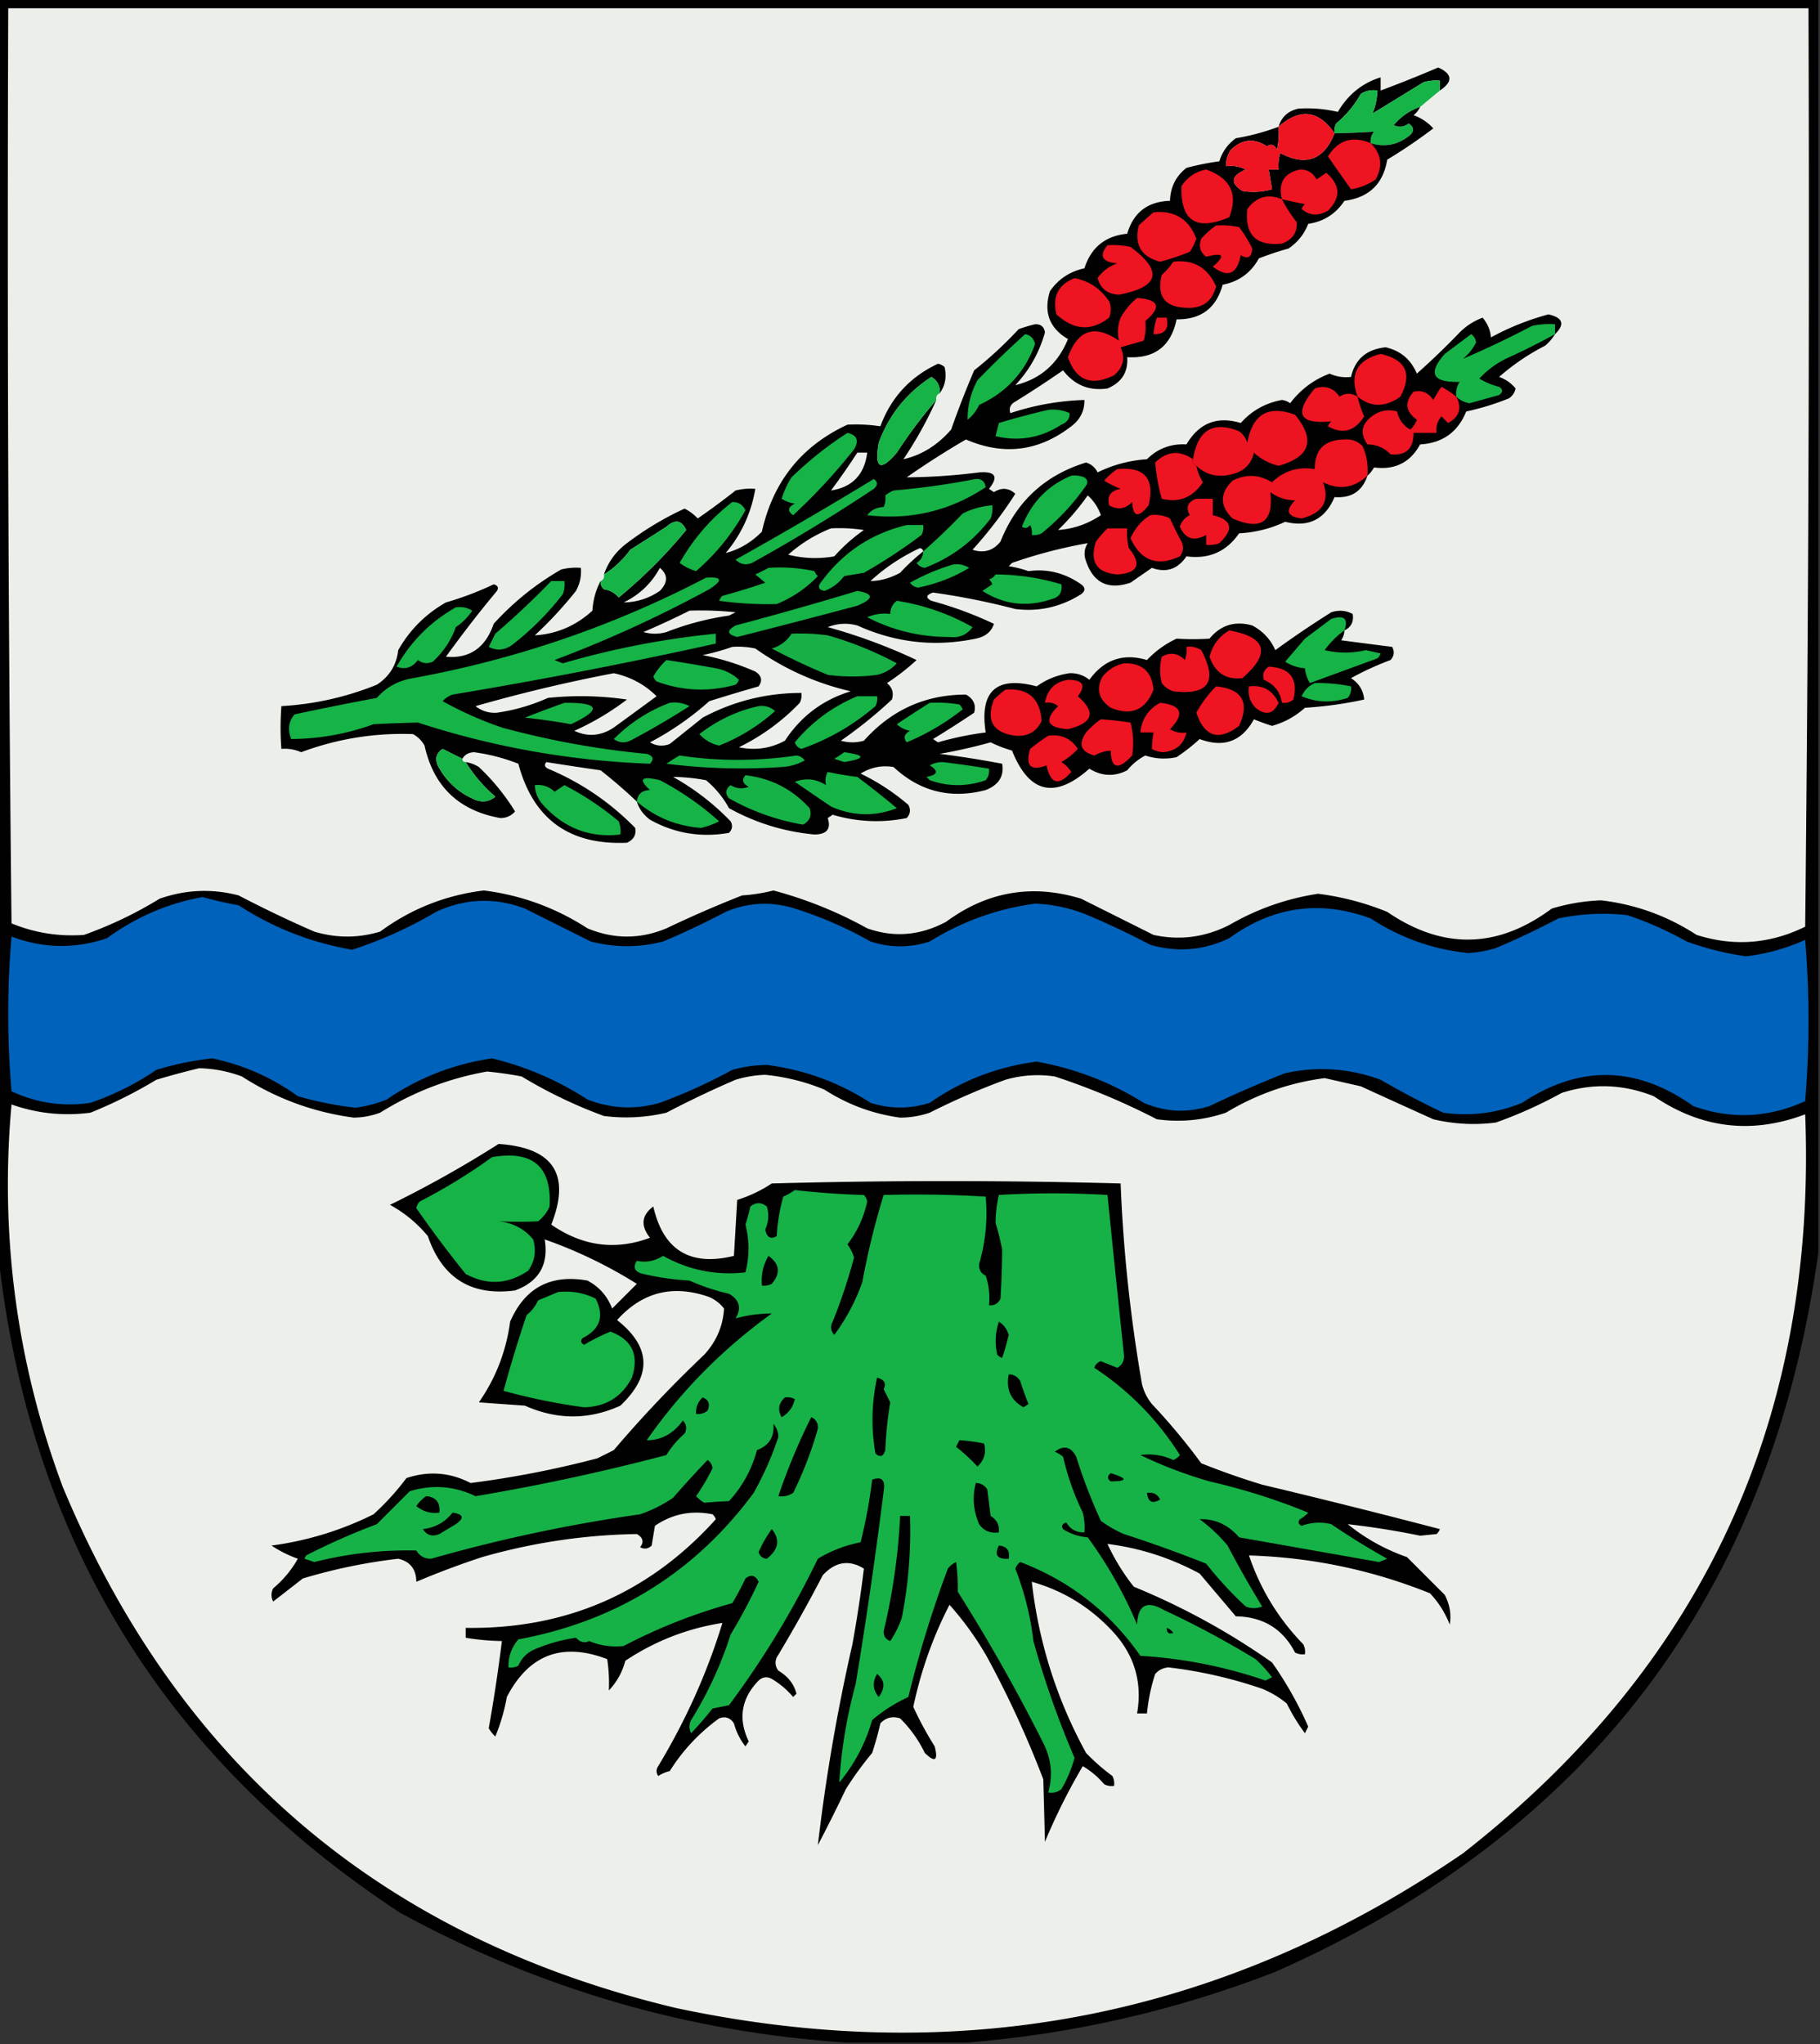 <svg xmlns="http://www.w3.org/2000/svg" width="553" height="621" style="shape-rendering:geometricPrecision;text-rendering:geometricPrecision;image-rendering:optimizeQuality;fill-rule:evenodd;clip-rule:evenodd"><rect width="100%" height="100%" fill="#333333" stroke="none"/><path style="opacity:1" fill="#000100" d="M-.5-.5h553v381c-14.442 103.355-69.442 176.188-165 218.5-30.41 11.783-61.743 18.95-94 21.5h-36c-48.174-3.11-93.507-16.277-136-39.5C49.637 533.809 8.97 467.309-.5 381.5V-.5z"/><path style="opacity:1" fill="#eceeea" d="M2.5 2.5h547c.333 93.002 0 186.002-1 279-10.682 5.256-21.682 6.09-33 2.5-8.86-5.765-18.527-9.265-29-10.5a58.871 58.871 0 0 0-15 2.5c-16.437 12.222-33.104 12.555-50 1a82.908 82.908 0 0 0-21-5.5c-9.582 1.455-18.582 4.622-27 9.5-7.404 3.737-15.07 4.737-23 3l-22-11c-14.852-4.536-28.518-2.203-41 7-7.884 4.217-15.884 4.883-24 2a125.325 125.325 0 0 0-28.5-11.5 51.727 51.727 0 0 1-9.5 1.5 351.14 351.14 0 0 0-23 10c-8.008 3.331-16.008 3.331-24 0-9.656-6.249-20.156-10.083-31.5-11.5-11.626 1.429-22.126 5.595-31.5 12.5-6.667 2-13.333 2-20 0a363.311 363.311 0 0 1-23-11c-8.087-2.104-16.087-1.771-24 1a121.632 121.632 0 0 1-23 11c-7.61.556-14.944-.611-22-3.5-1-92.664-1.333-185.33-1-278z"/><path style="opacity:1" fill="#000100" d="M437.5 27.5v-3a12.935 12.935 0 0 0-5 .5 3402.906 3402.906 0 0 1-15.5 9.5c.932-2.082 1.432-4.415 1.5-7-1.788-.285-3.455.048-5 1a32.285 32.285 0 0 1-7.5 9 4.934 4.934 0 0 0-.5 3c-4.867-7.06-10.534-7.727-17-2 .859-2.952 2.859-4.785 6-5.5 4.107-.256 8.107.078 12 1 3.088-5.275 7.421-8.775 13-10.5v4a387.83 387.83 0 0 0 17.5-7c4.352 1.984 4.519 4.317.5 7z"/><path style="opacity:1" fill="#16b347" d="M437.5 27.5a575.787 575.787 0 0 0-6 5c-3.13 1.072-5.796 2.906-8 5.5 1.612.72 3.112.554 4.5-.5 1.617 1.036 1.784 2.203.5 3.5-3.642 3.011-7.642 3.844-12 2.5-.17-1.322.163-2.489 1-3.5-3.941.267-7.941.434-12 .5a4.934 4.934 0 0 1 .5-3 32.285 32.285 0 0 0 7.5-9c1.545-.952 3.212-1.285 5-1-.068 2.585-.568 4.918-1.5 7a3402.906 3402.906 0 0 0 15.5-9.5 12.935 12.935 0 0 1 5-.5v3z"/><path style="opacity:1" fill="#000100" d="M431.5 32.5c-.453.958-1.119 1.792-2 2.5a14.595 14.595 0 0 1 6 4 158.14 158.14 0 0 1-14 9.5c-1.209 7.375-5.542 11.542-13 12.5-2.645 3.986-6.312 6.319-11 7-1.21 3.113-3.21 5.613-6 7.5a92.31 92.31 0 0 0-9 3c-2.392 4.368-6.059 7.034-11 8-1.945 7.11-6.612 10.61-14 10.5-1.663 8.161-6.663 11.994-15 11.5.301 4.548-1.699 7.715-6 9.5-5.529.822-10.029-1.011-13.5-5.5a331.744 331.744 0 0 1-14.5 9.5c-1.507.837-2.007 2.004-1.5 3.5a78.773 78.773 0 0 1 22.5-4c.039 3.31-1.294 5.976-4 8-9.869 7.625-20.536 8.958-32 4a258.748 258.748 0 0 0-18 11.5 182.69 182.69 0 0 0 22-1.5c4.97-.383 5.97 1.283 3 5l1.5 1c2.349-1.476 4.516-1.31 6.5.5a126.618 126.618 0 0 1-13 17c3.456 1.123 6.29.29 8.5-2.5 4.838-12.172 13.505-20.172 26-24 1.584.488 2.751 1.488 3.5 3 4.706-2.309 9.706-3.642 15-4 3.291-3.265 7.291-4.765 12-4.5 3.836-6.505 9.336-8.671 16.5-6.5 3.346-3.758 7.513-6.091 12.5-7a4.933 4.933 0 0 1 2.5 1c3.179-4.19 7.179-7.19 12-9 2.041.923 4.208 1.256 6.5 1 1.245-5.405 4.745-8.405 10.5-9 4.515 1.012 7.682 3.678 9.5 8a229.592 229.592 0 0 0 13-12.5 19.358 19.358 0 0 1 7-4.5c1.543 1.882 2.377 3.882 2.5 6a79.433 79.433 0 0 1 17.5-7c4.395 1.004 5.062 3.004 2 6a14.698 14.698 0 0 1-3 3.5 68.279 68.279 0 0 0-14 9.5c2.017.719 3.683 1.886 5 3.5-.259 1.261-.926 2.261-2 3a78.035 78.035 0 0 1-13 4c-2.531 6.27-7.198 9.603-14 10-2.999 5.5-7.666 7.833-14 7-.566.995-1.233 1.828-2 2.5-1.581 4.732-4.915 6.899-10 6.5-2.895 6.781-7.895 9.281-15 7.5a36.877 36.877 0 0 1-14 3.5c-3.836 5.581-9.169 7.915-16 7-2.651 3.917-6.151 5.083-10.5 3.5l-6.5 4.5c-6.747 2.273-11.247.106-13.5-6.5-.743-1.941-.576-3.774.5-5.5a146.304 146.304 0 0 0-23 6l-1 1c2.056.311 4.056.811 6 1.5 5.703-.79 11.037.544 16 4 1.333 1 1.333 2 0 3-6.162 3.891-12.829 5.391-20 4.5a220.434 220.434 0 0 0-25-5c-2.145.743-2.311 1.576-.5 2.5a114.91 114.91 0 0 1 19 7c-.767 2.408-2.6 3.908-5.5 4.5-12.42 2.584-24.42 1.251-36-4-3.054-.821-6.054-.655-9 .5a168.616 168.616 0 0 1 27 10 68.464 68.464 0 0 1-9 7c1.624 1.369 2.124 3.036 1.5 5a138.677 138.677 0 0 1-15.5 12.5c2.333.667 4.667.667 7 0 8.338-9.34 18.671-14.007 31-14 2.297 1.263 3.13 3.097 2.5 5.5a326.797 326.797 0 0 1-12.5 8l1.5 1a95.563 95.563 0 0 1 14.5-3c-1.917-12.585 3.25-17.251 15.5-14 2.952-2.138 6.285-3.471 10-4 2.261-.061 4.261.606 6 2 4.454-6.148 10.287-8.148 17.5-6 2.557-2.715 5.557-4.882 9-6.5a77.6 77.6 0 0 0 10 0c3.419-4.143 7.752-5.476 13-4 3.25 1.746 5.583 4.246 7 7.5a294.573 294.573 0 0 1 17-11.5c2.269-.758 4.436-.591 6.5.5.396 2.329-.438 3.995-2.5 5a5.576 5.576 0 0 1-1 3c5.218.689 10.384 1.356 15.5 2 .781 1.444.614 2.777-.5 4a89.66 89.66 0 0 0-12 5.5c2.423 1.571 3.756 3.737 4 6.5a118.29 118.29 0 0 1-18 2.5c-2.883 2.609-6.217 4.442-10 5.5a66.678 66.678 0 0 1-5.5-2c-3.709 6.738-9.209 8.738-16.5 6a55.482 55.482 0 0 1-7 5.5 17.65 17.65 0 0 1-9.5-.5 17.712 17.712 0 0 0-5.5 4.5c-3.898 1.992-7.731 1.826-11.5-.5-10.501 9.312-18.334 7.479-23.5-5.5a38.026 38.026 0 0 1-6.5-2.5 159.819 159.819 0 0 1-15.5 3.5c6.38.804 12.714 1.804 19 3 .652 3.758-1.015 6.425-5 8-10.672 2.781-20.005.448-28-7-3.553-.598-6.886.069-10 2a66.694 66.694 0 0 1 14.5 9.5c.781 1.444.614 2.777-.5 4-7.581 1.525-15.081 1.191-22.5-1l-1.5 1c1.072 3.285-.262 4.951-4 5-9.231-.855-17.898-3.522-26-8a28.827 28.827 0 0 0-7-8.5 58.53 58.53 0 0 0-10-1c6.543 3.676 12.376 8.176 17.5 13.5.684 1.284.517 2.451-.5 3.5-8.558 1.492-16.558.158-24-4-1.964-1.451-3.297-3.284-4-5.5a158.39 158.39 0 0 0-11-9.5 1218.42 1218.42 0 0 1-16.5-2.5c-.688.832-.521 1.498.5 2 10.038 4.201 18.871 10.201 26.5 18 .379 2.07-.455 3.57-2.5 4.5-17.531.784-28.531-7.216-33-24a57.492 57.492 0 0 0-13.5-3.5c-1.681.108-2.848.775-3.5 2l-6-3c-1.884 1.193-2.384 2.859-1.5 5 2.557 4.89 6.391 8.39 11.5 10.5 2.228.82 4.228.487 6-1a45.338 45.338 0 0 1-9-10.5c1.422.209 2.755.709 4 1.5a65.925 65.925 0 0 1 11 13.5c-1.188 1.34-2.688 2.007-4.5 2-12.589-2.257-20.256-9.59-23-22-.833-1.5-2-2.667-3.5-3.5-11.671-.418-23.004 1.415-34 5.5a11.987 11.987 0 0 0-6-1c-.333-4.168-.333-8.501 0-13a90.635 90.635 0 0 0 29-6.5c3.814-2.481 5.981-5.981 6.5-10.5 3.493-6.16 8.326-10.993 14.5-14.5a95.112 95.112 0 0 0 14.5-5.5c1.257.35 1.591 1.017 1 2a354.091 354.091 0 0 0-15.5 20c7.174.627 12.007-2.706 14.5-10a84.476 84.476 0 0 1 20.5-16.5 18.453 18.453 0 0 1 6-.5c.202 2.489-.298 4.823-1.5 7a120.62 120.62 0 0 1-12.5 13.5c6.667-.413 12.5-2.913 17.5-7.5.204-3.297 1.037-6.297 2.5-9-.086.996.248 1.829 1 2.5 1.829.273 3.329 1.107 4.5 2.5a148.97 148.97 0 0 0 20.5-20.5c-1.386-3.005-3.386-3.338-6-1a1870.466 1870.466 0 0 1-11 7c-2.256 3.094-4.922 5.594-8 7.5 1.318-3.832 3.652-6.999 7-9.5a93.233 93.233 0 0 1 17.5-10.5 13.92 13.92 0 0 1 4 3 225.759 225.759 0 0 0 11.5-8.5 18.453 18.453 0 0 1 6-.5c-1.236 7.307-4.236 13.807-9 19.5 4.14-1.081 7.807-3.247 11-6.5 3.372-15.192 12.039-26.026 26-32.5a49.602 49.602 0 0 1 10 .5c3.201-8.703 9.034-15.036 17.5-19a3.943 3.943 0 0 1 2 1c.703 2.982.203 5.649-1.5 8 .216-2.181-.617-3.847-2.5-5-7.56 4.893-12.894 11.559-16 20-1.352 7.857.482 8.857 5.5 3a145.57 145.57 0 0 1 12-16 119.804 119.804 0 0 1-10 18c5.524-1.252 10.357-4.252 14.5-9a294.281 294.281 0 0 1 7-18 119.887 119.887 0 0 0 13.5-12.5 43.067 43.067 0 0 1 5-1.5c1.766-.066 2.766.768 3 2.5-1.713 6.095-4.713 11.429-9 16 7.609-1.841 12.942-6.508 16-14-5.609-3.277-7.442-8.11-5.5-14.5 2.511-3.682 6.011-6.015 10.5-7 2.026-6.348 6.36-9.848 13-10.5 1.888-6.45 6.221-9.784 13-10 .124-4.16 1.791-7.493 5-10a79.084 79.084 0 0 1 10-2c.861-2.868 2.528-5.202 5-7 4.543-.771 8.877-1.938 13-3.5a24.935 24.935 0 0 1-.5 7c-.853-1.625-1.853-1.958-3-1-3.885-2.618-7.551-2.285-11 1-1.009 1.525-1.509 3.192-1.5 5a9.864 9.864 0 0 1 6 1c-4.438 1.936-4.772 4.102-1 6.5 3.031.495 6.031.329 9-.5l-1-6h3c-.16-1.7.006-3.366.5-5 7.779 4.09 13.279 2.09 16.5-6 4.059-.066 8.059-.233 12-.5-.837 1.011-1.17 2.178-1 3.5 4.358 1.344 8.358.511 12-2.5 1.284-1.297 1.117-2.464-.5-3.5-1.388 1.054-2.888 1.22-4.5.5 2.204-2.594 4.87-4.428 8-5.5z"/><path style="opacity:1" fill="#ee1421" d="M405.5 40.5c-3.221 8.09-8.721 10.09-16.5 6a12.93 12.93 0 0 0-.5 5h-3l1 6a20.681 20.681 0 0 1-9 .5c-3.772-2.398-3.438-4.564 1-6.5a9.864 9.864 0 0 0-6-1c-.009-1.808.491-3.475 1.5-5 3.449-3.285 7.115-3.618 11-1 1.147-.958 2.147-.625 3 1 .497-2.31.663-4.643.5-7 6.466-5.727 12.133-5.06 17 2zM416.5 43.5c3.229 3.262 3.729 6.929 1.5 11-2.224 1.554-4.724 2.554-7.5 3a595.803 595.803 0 0 1-7-10c3.121-4.98 7.454-6.313 13-4zM366.5 51.5c7.401 2.63 9.735 7.463 7 14.5-10.039 4.26-14.872 1.093-14.5-9.5 1.913-2.78 4.413-4.447 7.5-5z"/><path style="opacity:1" fill="#ee1421" d="M389.5 60.5c-1.182-4.963.652-7.963 5.5-9 2.305-.016 3.972.984 5 3l3-2c4.288 3.71 4.454 7.543.5 11.5-2.932 1.7-5.599 1.534-8-.5a3.647 3.647 0 0 1 1-1.5 129.7 129.7 0 0 1-7-1.5zM389.5 60.5a43.837 43.837 0 0 0 4.5 7c.203 3.161-1.297 5.328-4.5 6.5-7.833.833-11.333-2.667-10.5-10.5 2.769-3.733 6.269-4.733 10.5-3zM350.5 64.5c6.379-.645 10.712 2.022 13 8a15.685 15.685 0 0 1-2 4 71.248 71.248 0 0 1-9 3c-5.75-1.494-7.916-5.16-6.5-11a85.95 85.95 0 0 1 4.5-4zM369.5 68.5c2.357-.163 4.69.003 7 .5a37.878 37.878 0 0 1 4 6.5c-.208 2.685-1.375 3.352-3.5 2-1.118 5.816-3.951 6.983-8.5 3.5 3.949-3.392 3.283-4.392-2-3-1.863-1.418-2.363-3.251-1.5-5.5 1.397-1.57 2.897-2.904 4.5-4zM336.5 74.5c2.357-.163 4.69.003 7 .5 9.951 7.366 8.784 12.199-3.5 14.5-3.434-.123-5.601-1.79-6.5-5 1.476-2.118 3.476-3.618 6-4.5-4.664-.414-5.664-2.247-3-5.5z"/><path style="opacity:1" fill="#ee1421" d="M356.5 79.5c6.119-.735 10.452 1.765 13 7.5-1.19 4.6-4.19 6.767-9 6.5-6.593-.17-9.093-3.502-7.5-10a19.565 19.565 0 0 0 3.5-4zM326.5 84.5c4.353.819 7.853 3.152 10.5 7 .667 1.667.667 3.333 0 5-5.356 4.184-10.689 3.85-16-1-1.303-5.395.53-9.062 5.5-11z"/><path style="opacity:1" fill="#ee1421" d="M345.5 90.5c6.695.492 7.529 2.826 2.5 7 .227 2.074.061 4.074-.5 6l-7 2c1.469 3.293.802 6.127-2 8.5-6.93 3.413-11.597 1.58-14-5.5 2.982-8.365 8.149-10.031 15.5-5-.557-2.341-.39-4.674.5-7a21.424 21.424 0 0 1 5-6zM351.5 96.5h3c.744 3.45-.59 5.116-4 5a20.691 20.691 0 0 1 1-5z"/><path style="opacity:1" fill="#16b247" d="M472.5 101.5a213.12 213.12 0 0 1-15 7.5 27.816 27.816 0 0 0-8 6 20.992 20.992 0 0 0 6 2.5c1.211.774 1.211 1.607 0 2.5a3196 3196 0 0 1-9 2.5c-1.614-.303-2.948-.97-4-2-.214-1.644.12-3.144 1-4.5-8.242.246-9.742-2.587-4.5-8.5l8-6c.87.608 1.37 1.441 1.5 2.5-.939 1.944-2.273 3.611-4 5a297.043 297.043 0 0 0 21-10 24.939 24.939 0 0 1 7-.5v3z"/><path style="opacity:1" fill="#16b347" d="M311.5 101.5c1.632.325 2.632 1.325 3 3-3.07 8.569-8.737 14.736-17 18.5a12.14 12.14 0 0 1-3.5 4.5c-.05-4.198.95-8.198 3-12a282.016 282.016 0 0 1 14.5-14z"/><path style="opacity:1" fill="#ee1421" d="M412.5 120.5c-2.495-6.856-.162-11.189 7-13 7.7 1.733 9.7 6.067 6 13-4.607 3.29-8.94 3.29-13 0z"/><path style="opacity:1" fill="#16b347" d="M285.5 119.5c-.838.342-1.172 1.008-1 2a145.57 145.57 0 0 0-12 16c-5.018 5.857-6.852 4.857-5.5-3 3.106-8.441 8.44-15.107 16-20 1.883 1.153 2.716 2.819 2.5 5z"/><path style="opacity:1" fill="#ee1421" d="M412.5 120.5a31.71 31.71 0 0 0 2 6c-2.886 4.526-6.553 5.526-11 3a3.647 3.647 0 0 1 1-1.5c-9.771.968-11.437-2.365-5-10 3.171-1.037 5.671-.204 7.5 2.5 1.826-1.173 3.659-1.173 5.5 0zM442.5 120.5c1.78 3.449.946 6.116-2.5 8l-2-2c-1.269 1.405-1.769 3.071-1.5 5h-7c.012 4.825-2.321 6.991-7 6.5-1.837-1.952-4.171-2.952-7-3-2.462-3.485-1.796-6.485 2-9 2.195-1.373 4.529-1.706 7-1 .529 2.429 1.863 4.262 4 5.5a7.293 7.293 0 0 0 2-3c-3.452-2.507-3.786-5.34-1-8.5 2.517-.579 4.517.254 6 2.5a32.065 32.065 0 0 1 2.5-4 30.786 30.786 0 0 1 4.5 3z"/><path style="opacity:1" fill="#16b347" d="M318.5 124.5c2.292-.256 4.459.077 6.5 1 .089 1.613-.745 2.78-2.5 3.5-6.207 4.019-12.873 5.185-20 3.5l1-4a241.214 241.214 0 0 1 15-4z"/><path style="opacity:1" fill="#ed1421" d="M363.5 141.5c-.838-.342-1.172-1.008-1-2 1.404-8.854 6.071-11.687 14-8.5a6.978 6.978 0 0 1 2.5 3.5c1.569-8.695 6.402-11.528 14.5-8.5 6.274 7.633 4.607 12.8-5 15.5-2.857-.696-5.357-2.029-7.5-4-.807 3.473-2.973 5.64-6.5 6.5-4.241 1.188-7.908.355-11-2.5z"/><path style="opacity:1" fill="#16b347" d="M257.5 131.5c2.923.663 3.59 2.33 2 5a174.315 174.315 0 0 1-18.5 20c-1.824-1.249-1.657-2.415.5-3.5a10.258 10.258 0 0 1-4-1.5 26.433 26.433 0 0 1 3-6.5c5.258-5.1 10.925-9.6 17-13.5z"/><path style="opacity:1" fill="#ee1421" d="M415.5 144.5c-4.133 3.781-8.633 4.447-13.5 2 2.11 5.664-.056 9.331-6.5 11-4.407-.558-5.074-2.391-2-5.5-2.834-.045-5.334-.879-7.5-2.5 1.002 9.103-2.831 11.769-11.5 8-3.913-3.789-3.913-7.622 0-11.5 4.081-2.061 8.081-1.894 12 .5 3.605-3.501 7.939-4.835 13-4-.056-5.945 2.944-8.945 9-9 2.193-.174 4.027.493 5.5 2 1.289 2.851 1.789 5.851 1.5 9z"/><path style="opacity:1" fill="#ecefea" d="M260.5 137.5h3c-.836 6.668-4.503 10.501-11 11.5 2.8-3.775 5.466-7.608 8-11.5z"/><path style="opacity:1" fill="#ee1421" d="M362.5 139.5c-.172.992.162 1.658 1 2a16.076 16.076 0 0 0 2 5c-3.101 4.643-7.268 6.309-12.5 5a58.85 58.85 0 0 1-2-11c3.576-3.473 7.41-3.806 11.5-1zM339.5 142.5c8.275-.794 11.442 2.873 9.5 11-3.1 3.921-4.766 3.587-5-1-2.075 2.148-4.408 2.482-7 1-.689-2.829.478-4.496 3.5-5a29.144 29.144 0 0 1-5-2.5c1.231-1.405 2.564-2.571 4-3.5z"/><path style="opacity:1" fill="#16b347" d="M325.5 144.5a8.43 8.43 0 0 1 4 .5c.951.718 1.117 1.551.5 2.5a69.604 69.604 0 0 1-13.5 14.5 4.934 4.934 0 0 1-3 .5 4.934 4.934 0 0 0-.5-3c-.718.951-1.551 1.117-2.5.5 2.879-7.377 7.879-12.544 15-15.5zM265.5 145.5c1.276.886 1.276 1.886 0 3a525.818 525.818 0 0 1-37 22.5c-1.903.774-3.57.44-5-1a1276.146 1276.146 0 0 0 42-24.5z"/><path style="opacity:1" fill="#16b247" d="M296.5 145.5c1.752-.082 2.752.751 3 2.5-10.879 7.219-22.879 10.052-36 8.5 1.214-1.569 2.881-2.402 5-2.5.482-1.008.648-2.175.5-3.5a9.454 9.454 0 0 1 2.5-1.5 234.177 234.177 0 0 0 25-3.5z"/><path style="opacity:1" fill="#ecefea" d="M330.5 150.5c1.806 1.589 3.139 3.589 4 6-4 2.676-8.333 4.176-13 4.5a73.101 73.101 0 0 0 9-10.5z"/><path style="opacity:1" fill="#ee1421" d="M363.5 151.5h5v5c5.842 1.381 6.509 4.214 2 8.5a8.43 8.43 0 0 1-4 .5v-3c-3.669 2.054-6.336 1.221-8-2.5.488-1.584 1.488-2.751 3-3.5-1.282-2.399-.615-4.066 2-5z"/><path style="opacity:1" fill="#16b347" d="M222.5 152.5c1.859-.039 3.192.794 4 2.5-3.954 7.11-8.954 13.277-15 18.5a16.086 16.086 0 0 1-5-2.5c4.139-7.298 9.472-13.465 16-18.5zM280.5 167.5a194.858 194.858 0 0 0 12-11.5 23.91 23.91 0 0 1 9-2.5 8.43 8.43 0 0 1-.5 4c-5.237 6.904-11.904 11.904-20 15-1.059-.13-1.892-.63-2.5-1.5 1.323-.816 1.989-1.983 2-3.5z"/><path style="opacity:1" fill="#ee1421" d="M349.5 156.5a9.86 9.86 0 0 1 6 1 88.515 88.515 0 0 0 3.5 7c.72 1.612.554 3.112-.5 4.5-6.866 3.189-11.866 1.356-15-5.5 1.333-2.993 3.333-5.327 6-7z"/><path style="opacity:1" fill="#16b347" d="M182.5 176.5c.838-.342 1.172-1.008 1-2 3.078-1.906 5.744-4.406 8-7.5 3.646-2.302 7.313-4.636 11-7 2.614-2.338 4.614-2.005 6 1a148.97 148.97 0 0 1-20.5 20.5c-1.171-1.393-2.671-2.227-4.5-2.5-.752-.671-1.086-1.504-1-2.5zM275.5 159.5h5a4.934 4.934 0 0 1-.5 3 161.65 161.65 0 0 1-17.5 11.5l-6 1c-1.602 2.111-3.602 3.611-6 4.5-1.432-.233-1.932-.9-1.5-2 6.672-9.402 15.505-15.402 26.5-18z"/><path style="opacity:1" fill="#ecefea" d="M252.5 160.5c3.35-.165 6.683.002 10 .5a51.057 51.057 0 0 0-9 8 33.225 33.225 0 0 1-14-.5 43.848 43.848 0 0 1 13-8z"/><path style="opacity:1" fill="#ee1421" d="M336.5 160.5h6a18.453 18.453 0 0 0 .5 6c3.973 4.916 2.806 7.582-3.5 8-6.305-.492-8.472-3.825-6.5-10a37.829 37.829 0 0 1 3.5-4z"/><path style="opacity:1" fill="#ecefea" d="M280.5 167.5a63.707 63.707 0 0 0-7 6.5c-3.035 1.637-6.035 2.47-9 2.5 4.433-4.084 9.433-7.418 15-10 .607.124.94.457 1 1z"/><path style="opacity:1" fill="#16b347" d="M289.5 171.5c1.788-.285 3.455.048 5 1-4.719 2.856-9.886 4.856-15.5 6-1.059-.13-1.892-.63-2.5-1.5 4.207-2.34 8.541-4.174 13-5.5z"/><path style="opacity:1" fill="#ecefea" d="M200.5 172.5c2.488 2.073 2.488 4.407 0 7-3.391 2.298-7.058 3.465-11 3.5 4.827-2.328 8.494-5.828 11-10.5z"/><path style="opacity:1" fill="#16b347" d="M233.5 172.5a49.87 49.87 0 0 1 14 1 3.647 3.647 0 0 0 1 1.5c-3.502 3.679-7.669 6.512-12.5 8.5a107.384 107.384 0 0 1-17.5-1 3.647 3.647 0 0 1 1-1.5 189.61 189.61 0 0 0 13-4l-3-2.5a71.254 71.254 0 0 0 4-2zM302.5 174.5a70.385 70.385 0 0 1 20 3c.363 2.411-.637 3.911-3 4.5-7.42 2.531-14.42 1.697-21-2.5l3-2a3.647 3.647 0 0 0-1-1.5c.916-.278 1.582-.778 2-1.5z"/><path style="opacity:1" fill="#16b347" d="M214.5 175.5c4.922-.39 5.256.777 1 3.5a372.084 372.084 0 0 1-47 21.5l2.5 1a253.31 253.31 0 0 1 46.5-9v3a1539.54 1539.54 0 0 1-80 15.5 7.293 7.293 0 0 0-3 2 109.595 109.595 0 0 0 18 8 257.603 257.603 0 0 0 44 8c1.981.605 2.315 1.605 1 3-24.093-.877-47.593-5.043-70.5-12.5-4.385.094-8.885.261-13.5.5a74.19 74.19 0 0 1-25 4.5c-1.157-2.848-.824-5.348 1-7.5a992.484 992.484 0 0 1 25-5c2.893-3.282 6.56-5.282 11-6 31.308-5.713 60.975-15.88 89-30.5z"/><path style="opacity:1" fill="#16b347" d="M167.5 176.5h4a8.43 8.43 0 0 1-.5 4c-4.5 5.833-9.667 11-15.5 15.5-2.269 1.558-4.602 1.724-7 .5l2-4a251.897 251.897 0 0 0 17-16zM260.5 179.5c5.07.862 5.07 2.362 0 4.5a2978.89 2978.89 0 0 1-36.5 9.5c-3.097-.789-3.264-1.956-.5-3.5a1128.72 1128.72 0 0 0 37-10.5zM272.5 182.5c8.239 1.299 15.906 3.966 23 8-1.694 2.344-4.028 3.344-7 3-8.876.021-17.21-1.979-25-6a13.116 13.116 0 0 1 7-1c.027-1.699.694-3.033 2-4zM138.5 184.5c1.788-.285 3.455.048 5 1-1.333 2-3 3.667-5 5-1.453 4.068-3.786 7.568-7 10.5-1.612.72-3.112.554-4.5-.5-1.798 2.337-3.965 3.003-6.5 2 4.382-7.716 10.382-13.716 18-18z"/><path style="opacity:1" fill="#ecefea" d="M209.5 185.5a98.432 98.432 0 0 1 14 .5l-2 1a84.94 84.94 0 0 0-19 5 12.494 12.494 0 0 1-7 0 242.335 242.335 0 0 0 14-6.5z"/><path style="opacity:1" fill="#16b347" d="M408.5 191.5a25.657 25.657 0 0 0-6 6c4.133.967 8.3.967 12.5 0l4.5 1a3.647 3.647 0 0 1-1 1.5c-6.866 2.51-13.699 5.01-20.5 7.5-.824-1.308-1.324-2.808-1.5-4.5-2.215-.17-4.215-.837-6-2l6-7 8-6c3.924-1.238 5.257-.071 4 3.5z"/><path style="opacity:1" fill="#ee1421" d="M373.5 191.5c11.381 2.074 12.715 6.907 4 14.5-4.943.593-8.276-1.574-10-6.5.946-3.593 2.946-6.26 6-8z"/><path style="opacity:1" fill="#17af46" d="M240.5 192.5a60.931 60.931 0 0 1 11 .5 104.27 104.27 0 0 1 21 8.5c-1.631 1.797-3.631 2.964-6 3.5-5 .667-10 .667-15 0a198.473 198.473 0 0 1-17-8c2.604-.791 4.604-2.291 6-4.5z"/><path style="opacity:1" fill="#ecefea" d="M222.5 196.5c2.357-.163 4.69.003 7 .5 8.802 6.234 18.469 10.567 29 13-8.462 2.569-15.129 7.569-20 15-4.394 2.374-9.06 3.041-14 2a64.835 64.835 0 0 0 18.5-13.5 4.934 4.934 0 0 0 .5-3c-10.645-.005-20.645 2.495-30 7.5l-10 8c-2.079.808-4.079.641-6-.5a88.713 88.713 0 0 0 18-12.5 613.168 613.168 0 0 1 15-4.5c1.254-1.759.921-3.259-1-4.5-5.217-2.289-10.551-3.955-16-5 3.178-.66 6.178-1.493 9-2.5z"/><path style="opacity:1" fill="#ee1421" d="M360.5 196.5c1.644-.214 3.144.12 4.5 1 5.07 9.593 2.236 13.76-8.5 12.5a6.978 6.978 0 0 1-3.5-2.5 16.242 16.242 0 0 1 0-8c2.592-1.482 4.925-1.148 7 1a8.43 8.43 0 0 0 .5-4z"/><path style="opacity:1" fill="#16b347" d="M202.5 200.5c4.993.75 9.993 1.583 15 2.5 2.751.516 5.084 1.683 7 3.5a3.647 3.647 0 0 1-1 1.5c-8.115 2.246-16.115 1.913-24-1a3.647 3.647 0 0 1-1-1.5c1.112-1.919 2.446-3.586 4-5z"/><path style="opacity:1" fill="#ee1421" d="M341.5 201.5c5.501-.167 8.501 2.5 9 8-2.446 6.222-6.779 8.055-13 5.5-3.702-2.531-4.535-5.698-2.5-9.5 1.792-2.128 3.958-3.461 6.5-4zM385.5 202.5c6.519.35 9.019 3.683 7.5 10-1.011.837-2.178 1.17-3.5 1-.472-3.315-2.305-5.649-5.5-7-.484-1.693.016-3.027 1.5-4z"/><path style="opacity:1" fill="#ecefea" d="M186.5 204.5c5.075 1.102 9.409 3.436 13 7a3393.66 3393.66 0 0 1-13 9.5c-3.877 2.582-7.877 2.915-12 1a81.357 81.357 0 0 0 16-9.5 96.54 96.54 0 0 0-24-.5 57.535 57.535 0 0 1-15.5 4.5c-2.47.16-4.636-.507-6.5-2a478.596 478.596 0 0 1 42-10z"/><path style="opacity:1" fill="#ee1421" d="M324.5 206.5c4.572.004 5.572 1.671 3 5 5.619 4.832 4.619 8.165-3 10-6.373-.395-7.373-2.729-3-7-1.189-.929-2.522-1.262-4-1 .7-4.034 3.033-6.367 7-7z"/><path style="opacity:1" fill="#16b347" d="M399.5 207.5a49.369 49.369 0 0 1 11 1c.17 1.322-.163 2.489-1 3.5-4.824 1.585-9.491 1.419-14-.5.868-1.897 2.201-3.23 4-4z"/><path style="opacity:1" fill="#ee1421" d="M369.5 208.5c7.923.781 10.256 4.781 7 12-6.178 4.697-10.511 3.364-13-4a34.845 34.845 0 0 1 6-8zM379.5 208.5c4.17-.507 7.17 1.159 9 5-1.61 3.458-3.943 3.958-7 1.5-1.729-1.789-2.396-3.956-2-6.5zM305.5 209.5c6.827-.577 10.493 2.59 11 9.5-1.578 3.292-4.245 4.792-8 4.5-6.797-.927-8.964-4.594-6.5-11a30.233 30.233 0 0 1 3.5-3z"/><path style="opacity:1" fill="#16b347" d="M260.5 211.5h6a4.934 4.934 0 0 1-.5 3c-6.708 5.769-14.208 10.102-22.5 13-1-.333-1.667-1-2-2 5.249-6.264 11.582-10.931 19-14zM171.5 213.5c10.773-.109 11.44 2.058 2 6.5a193.87 193.87 0 0 0-14-2 342.448 342.448 0 0 1 12-4.5zM203.5 213.5a9.86 9.86 0 0 1 6 1 241.116 241.116 0 0 1-18 10.5c-1.759.798-3.426.631-5-.5 4.898-4.906 10.564-8.572 17-11zM282.5 213.5a40.914 40.914 0 0 1 9 .5c.457.414.791.914 1 1.5a72.56 72.56 0 0 1-17 10c-1.094-1.368-.76-2.535 1-3.5-1.544-.29-2.877-.956-4-2a340.985 340.985 0 0 1 10-6.5z"/><path style="opacity:1" fill="#ee1421" d="M352.5 213.5c6.554.664 7.554 3.33 3 8 1.545.952 3.212 1.285 5 1-.805 3.596-3.138 5.596-7 6a7.93 7.93 0 0 1-3.5-1c.019-1.607.185-3.274.5-5h-4c.384-4.055 2.384-7.055 6-9z"/><path style="opacity:1" fill="#16b147" d="M230.5 214.5c1.929-.269 3.595.231 5 1.5-5.085 4.538-10.752 8.038-17 10.5-2.369-.536-4.369-1.703-6-3.5 5.446-4.225 11.446-7.059 18-8.5z"/><path style="opacity:1" fill="#ee1421" d="M334.5 218.5c3.018.204 6.018.537 9 1a23.788 23.788 0 0 1 .5 10c-4.241 4.547-6.408 4.047-6.5-1.5-1.678.112-3.345.612-5 1.5-4.097-1.122-4.93-3.456-2.5-7 1.397-1.57 2.897-2.904 4.5-4zM318.5 223.5c3.887-.555 6.887.779 9 4a21.614 21.614 0 0 1-5 4 9.425 9.425 0 0 1 3 3c-3.813 4.359-6.313 3.693-7.5-2-4.846 1.823-6.512.156-5-5a59.93 59.93 0 0 1 5.5-4z"/><path style="opacity:1" fill="#16b347" d="M140.5 230.5c0 .667.333 1 1 1a45.338 45.338 0 0 0 9 10.5c-1.772 1.487-3.772 1.82-6 1-5.109-2.11-8.943-5.61-11.5-10.5-.884-2.141-.384-3.807 1.5-5l6 3zM256.5 228.5c6.573.91 6.573 1.91 0 3l-3-1a44.093 44.093 0 0 0 3-2zM206.5 229.5c11.683 1.765 23.517 1.765 35.5 0 1.059.13 1.892.63 2.5 1.5-2.123 1.194-4.457 1.86-7 2a180.45 180.45 0 0 1-35-1 51.22 51.22 0 0 1 4-2.5zM282.5 232.5c1.122-.656 2.455-.989 4-1 4.693.575 9.36 1.242 14 2 .17 1.322-.163 2.489-1 3.5-5.667 2-11.333 2-17 0l-1-1c3.454-.628 3.787-1.795 1-3.5zM251.5 234.5c3.199.674 6.199 1.174 9 1.5a306.478 306.478 0 0 1 12 9.5c-6.73 2.601-13.396 2.435-20-.5-3.704-2.513-7.37-5.013-11-7.5 3.315-1.254 6.482-.921 9.5 1-.355-1.459-.189-2.793.5-4z"/><path style="opacity:1" fill="#16b247" d="M226.5 235.5c7.72.871 14.22 4.204 19.5 10 .732 2.206.065 3.872-2 5a69.237 69.237 0 0 1-22.5-8c-1.245-1.455-1.078-2.789.5-4 1.726 1.076 3.559 1.243 5.5.5-1.873-.953-2.206-2.12-1-3.5z"/><path style="opacity:1" fill="#16b347" d="M193.5 243.5c.256-2.276 1.59-3.443 4-3.5-3.667-3.363-2.667-4.363 3-3a87.617 87.617 0 0 1 18 12.5 23.441 23.441 0 0 1-5.5 2c-7.384-.561-13.884-3.228-19.5-8zM162.5 238.5c2.327-.253 4.327.414 6 2l3-2a90.144 90.144 0 0 1 16.5 11 8.43 8.43 0 0 1 .5 4c-9.253 1.077-17.086-1.923-23.5-9-1.559-1.717-2.392-3.717-2.5-6z"/><path style="opacity:1" fill="#0062bb" d="M61.5 272.5c3.613.986 7.28 1.819 11 2.5 10.537 6.848 22.037 11.348 34.5 13.5a126.754 126.754 0 0 0 25.5-11.5c8.882-4.123 17.882-4.456 27-1l20 10c7.349 1.892 14.683 1.892 22 0a247.871 247.871 0 0 0 19-9c6.874-2.901 13.874-3.234 21-1a118.252 118.252 0 0 1 23 10c5.985 1.942 11.985 1.942 18 0 9.856-6.118 20.522-9.952 32-11.5a46.42 46.42 0 0 1 16 3.5 247.871 247.871 0 0 1 19 9c8.26 2.374 16.26 1.707 24-2 13.298-9.661 27.631-11.661 43-6 8.989 5.885 18.822 9.385 29.5 10.5a33.816 33.816 0 0 0 8.5-1.5 246.886 246.886 0 0 0 19-9 66.025 66.025 0 0 1 21-1 108.19 108.19 0 0 1 18 8 88.876 88.876 0 0 0 18 4.5 60.284 60.284 0 0 0 18-5 300.7 300.7 0 0 1 0 49c-11.242 5.097-22.576 5.597-34 1.5-17.215-12.247-34.548-12.58-52-1-7.712 3.171-15.712 4.171-24 3a258.46 258.46 0 0 1-19-10c-9.502-3.487-19.168-4.153-29-2a349.903 349.903 0 0 0-23 10c-6.778 2.142-13.445 1.809-20-1-10.015-6.256-20.848-10.422-32.5-12.5-11.864 1.516-22.697 5.683-32.5 12.5-6.009 1.907-12.009 1.907-18 0-9.606-6.217-20.106-10.051-31.5-11.5-3.57.044-7.07.544-10.5 1.5a164.546 164.546 0 0 1-22 10c-7.439 2.142-14.773 1.809-22-1a93.422 93.422 0 0 0-29-12.5c-11.667 1.72-22.334 5.887-32 12.5a38.174 38.174 0 0 1-9.5 2.5 107.81 107.81 0 0 1-17.5-3.5c-7.855-5.674-16.521-9.507-26-11.5a91.12 91.12 0 0 0-17 3.5 82.977 82.977 0 0 1-20 10c-8.37 1.242-16.37.075-24-3.5a276.626 276.626 0 0 1 0-47c9.619 3.629 19.286 3.796 29 .5 8.828-6.421 18.494-10.588 29-12.5z"/><path style="opacity:1" fill="#ecefea" d="M60.5 324.5c4.464.098 8.797.931 13 2.5 10.403 6.701 21.736 10.868 34 12.5a23.813 23.813 0 0 0 8-1.5c10.045-6.275 20.878-10.441 32.5-12.5 3.523.337 7.023.837 10.5 1.5a143.441 143.441 0 0 0 25 12 52.76 52.76 0 0 0 19-1 303.77 303.77 0 0 1 21-10 34.953 34.953 0 0 1 9-1.5 62.96 62.96 0 0 1 18 4.5c7.091 4.552 14.758 7.386 23 8.5a27.86 27.86 0 0 0 9-1.5 213.214 213.214 0 0 1 23-10 35.063 35.063 0 0 1 15-1 210.404 210.404 0 0 1 31 13c7.168.988 14.168.322 21-2 9.283-5.594 19.283-9.094 30-10.5 3.655.832 7.321 1.665 11 2.5a4013.928 4013.928 0 0 0 22 10 52.76 52.76 0 0 0 19 1 134.304 134.304 0 0 0 20-9c9.398-3.011 18.731-2.678 28 1 14.418 9.793 29.751 11.627 46 5.5 3.56 92.705-31.107 167.539-104 224.5-72.705 49.74-152.372 65.407-239 47C116.28 588.765 54.114 535.932 19 451.5 5.078 414.025-.089 375.358 3.5 335.5c7.785 2.753 15.785 3.586 24 2.5a139.924 139.924 0 0 0 20-10 249.66 249.66 0 0 1 13-3.5z"/><path style="opacity:1" fill="#000100" d="M151.5 347.5c16.67 1.123 22.003 9.29 16 24.5 9.511 6.581 19.511 7.915 30 4-2.909-3.661-2.576-6.827 1-9.5 3.022 13.266 11.189 18.266 24.5 15l1-17c3.805-1.203 7.305-2.87 10.5-5a1957.16 1957.16 0 0 1 106 0c.784 20.232 2.951 40.565 6.5 61a15.39 15.39 0 0 0 3 6 192.182 192.182 0 0 1 15 18 230.752 230.752 0 0 0 18.5 6.5c18.14 4.324 36.14 8.824 54 13.5a3.647 3.647 0 0 1-1 1.5l-5 .5a247.018 247.018 0 0 0-22-3.5c5.387 4.362 11.387 7.695 18 10l11.5 11.5c1.523 2.991 2.023 5.991 1.5 9a29.089 29.089 0 0 0-6-9.5c-17.615-7.09-35.949-10.923-55-11.5 3.452 10.235 8.952 19.235 16.5 27 .483.948.649 1.948.5 3a4.934 4.934 0 0 1-3-.5c-3.722-7.203-9.722-10.869-18-11l-11-13c-8.845-4.769-18.179-7.769-28-9a64.688 64.688 0 0 0 8 13 213.814 213.814 0 0 1 42 23c4.302 6.1 7.969 12.6 11 19.5l-1 2a56.58 56.58 0 0 1-5.5-9 28.415 28.415 0 0 0-7.5-4.5 136.516 136.516 0 0 0-28.5-6.5c-1.658.175-2.991.842-4 2a54.896 54.896 0 0 0-2.5 12h-3c1.655-9.539-.845-17.872-7.5-25-6.798-7.311-14.965-12.311-24.5-15 2.11 18.452 7.61 35.785 16.5 52a62.744 62.744 0 0 0 8 7c.483.948.649 1.948.5 3a4.934 4.934 0 0 1-3-.5 25.55 25.55 0 0 0-6.5-5.5 185.02 185.02 0 0 0-11.5 23c-.152-6.272-.319-12.605-.5-19a308.409 308.409 0 0 0-17-37 92.156 92.156 0 0 0-11.5-16c-5.026 9.738-8.693 20.072-11 31a104.52 104.52 0 0 0 6.5 12c1.11 4.34.11 5.007-3 2a37.549 37.549 0 0 0-7.5-10.5c-2.309-.756-4.309-.256-6 1.5a98.984 98.984 0 0 1-2.5 9 102.264 102.264 0 0 0-8 11 478.292 478.292 0 0 1-8.5 17 571.158 571.158 0 0 1 10.5-61 410.641 410.641 0 0 0 3.5-23c-4.517-2.777-8.684-2.11-12.5 2a450.947 450.947 0 0 1-14 25c-.595 1.399-.428 2.732.5 4 2.92 1.722 4.753 4.055 5.5 7l-1 1a25.55 25.55 0 0 0-6.5-5.5c-1.444-.781-2.777-.614-4 .5-5.287 5.463-6.287 11.63-3 18.5l-1 1.5c-1.606-2.012-2.773-4.345-3.5-7-1.133-1.711-2.633-2.211-4.5-1.5-6.044 4.376-11.044 9.71-15 16a11.333 11.333 0 0 0-3.5 1.5c-.667-1-.667-2 0-3 8.422-13.982 14.922-28.482 19.5-43.5-10.649 1.662-20.483 5.496-29.5 11.5-.928 3.489-2.594 6.489-5 9a49.376 49.376 0 0 0-.5-9.5c-13.645-5.231-23.811-1.398-30.5 11.5a58.397 58.397 0 0 1-3.5 12 11.38 11.38 0 0 1-2-2.5 499.098 499.098 0 0 0 4-26.5 72.032 72.032 0 0 1-11-1v-3c30.429.446 55.762-10.554 76-33a3.647 3.647 0 0 0-1-1.5c-6.395-1.284-12.229-.117-17.5 3.5l-1 6c-1.049 1.017-2.216 1.184-3.5.5 1.227-1.587.894-2.921-1-4-15.938.252-31.604 2.586-47 7a256.453 256.453 0 0 0-20 7.5c-.042-3.825-1.875-6.158-5.5-7a167.012 167.012 0 0 0-29 6 1788.81 1788.81 0 0 1-9 7c-.667-1.333-.667-2.667 0-4a32.591 32.591 0 0 0 7.5-9c-2.912-1.042-5.58-2.375-8-4a98.418 98.418 0 0 0 31-9.5 78.988 78.988 0 0 0 10-11c6.719-2.245 13.219-1.745 19.5 1.5a301.75 301.75 0 0 0 38.5-7.5l5-2.5a374.089 374.089 0 0 1 27.5-29c3.683-4.023 5.683-8.69 6-14a11.532 11.532 0 0 0-4.5-3.5c-11.007-3.876-20.34-1.543-28 7 10.328 8.149 10.661 16.816 1 26-9.571 4.352-19.238 4.352-29 0l-14-1c5.115-7.334 8.281-15.5 9.5-24.5 4.476-10.323 12.309-14.49 23.5-12.5 3.558 1.892 6.058 4.725 7.5 8.5l7.5-7.5a139.261 139.261 0 0 0-28-13.5c1.257 7.654-1.743 12.821-9 15.5-13.294 1.766-22.127-3.734-26.5-16.5-3.251-3.922-7.084-7.088-11.5-9.5a341.032 341.032 0 0 0 33-18.5z"/><path style="opacity:1" fill="#16b347" d="M149.5 351.5c12.345-2.138 18.179 2.862 17.5 15a11.532 11.532 0 0 1-3.5 4.5c-4.016.186-8.016.186-12 0 4.327.438 7.827 2.271 10.5 5.5 1.004 3.493.504 6.659-1.5 9.5-6.161 4.167-12.494 4.501-19 1a337.99 337.99 0 0 1-15-20 3.943 3.943 0 0 1 1-2c7.79-3.998 15.123-8.498 22-13.5z"/><path style="opacity:1" fill="#16b247" d="M241.5 361.5a244.83 244.83 0 0 0 21 1.5 3.943 3.943 0 0 1 1 2c-1.048 4.827-3.048 9.16-6 13a13.487 13.487 0 0 1 2 4 167.267 167.267 0 0 1-6.5 19.5c-.781 1.444-.614 2.777.5 4a61.407 61.407 0 0 0 8.5-16c1.722-9.291 3.889-18.125 6.5-26.5a350.856 350.856 0 0 1 31 .5c.633 6.891-.034 13.725-2 20.5-.112 1.662.554 2.829 2 3.5a21.127 21.127 0 0 1 1 9c1.624.14 2.79-.527 3.5-2 .302-5.152.469-10.152.5-15a86.105 86.105 0 0 0-2-8 39.405 39.405 0 0 1 1-8.5c11-.667 22-.667 33 0 1.647 16.308 3.314 32.475 5 48.5.158 1.819-.509 3.152-2 4l-5-2c-1 .333-1.667 1-2 2 10.561 6.939 19.228 15.773 26 26.5a4.457 4.457 0 0 1-2 1.5c-3.215-1.473-6.549-1.973-10-1.5a132.61 132.61 0 0 0 21 8c10.402 2.394 20.402 5.561 30 9.5a11.38 11.38 0 0 1-2.5 2c-.688.832-.521 1.498.5 2 2.938-1.075 5.938-1.241 9-.5a225.497 225.497 0 0 0 17 10.5l-2.5 1c-14.183-2.5-28.35-5-42.5-7.5-3.344-3.848-7.344-5.682-12-5.5a48.36 48.36 0 0 1 8.5 8 328.373 328.373 0 0 0 10.5 18.5c-1.667.667-3.333.667-5 0a111.557 111.557 0 0 1-12-13 410.753 410.753 0 0 0-25-9 36.16 36.16 0 0 1-7-4 163.706 163.706 0 0 1-7.5-19.5c-1.627-3.072-3.793-3.572-6.5-1.5.916.374 1.75.874 2.5 1.5a80.589 80.589 0 0 0 6 17c.495 1.973.662 3.973.5 6-2.423.076-4.256-.924-5.5-3-1.257.35-1.591 1.017-1 2 2.266 1.456 4.766 2.29 7.5 2.5a129.17 129.17 0 0 1 15 26.5c.225-5.906 2.892-7.406 8-4.5a283.133 283.133 0 0 1 28 15 38.929 38.929 0 0 1 5 5.5l-2 1a142.365 142.365 0 0 0-38-7.5c-9.249-13.251-21.416-22.751-36.5-28.5a4.457 4.457 0 0 0-1.5 2 88.72 88.72 0 0 1 5.5 22 279.75 279.75 0 0 0 12.5 35.5 39.495 39.495 0 0 1-4 9.5c-1.189.929-2.522 1.262-4 1 1.457-5.133.957-10.133-1.5-15a537.813 537.813 0 0 0-26-46 57.348 57.348 0 0 0-.5-9 7.248 7.248 0 0 0-2.5 2 344.337 344.337 0 0 0-12 39 47.765 47.765 0 0 0-11 7c-1.996 7.007-5.329 13.34-10 19 .634-10.09 2.3-20.09 5-30a1517.582 1517.582 0 0 0 8.5-58.5c.561-3.448-.606-4.615-3.5-3.5a155.817 155.817 0 0 1-3.5 19c-4.662.911-8.995 2.578-13 5a273.22 273.22 0 0 1-27 44.5l-5 1a109.442 109.442 0 0 1-6.5 7.5c-.667-1.333-.667-2.667 0-4a115.072 115.072 0 0 0 12-26 160.203 160.203 0 0 0 8.5-16c-.963-1.99-2.296-2.323-4-1a80.507 80.507 0 0 1-4 7.5 165.602 165.602 0 0 0-33 13 20.81 20.81 0 0 1-10.5-1.5c-1.343.714-2.676.38-4-1a50.098 50.098 0 0 0-12.5 3.5c-2.333 1-4 2.667-5 5a4.934 4.934 0 0 1-3 .5c-.085-3.247.915-6.081 3-8.5 29.826-5.547 53.66-20.38 71.5-44.5a96.438 96.438 0 0 0 7.5-17c-.033-1.489-.533-2.822-1.5-4 .349 3.959-1.317 6.626-5 8-1.585 5.901-4.418 11.068-8.5 15.5-2.631.107-5.131.273-7.5.5a11.38 11.38 0 0 1-2.5-2 65.823 65.823 0 0 0 5-8.5c-.13-1.059-.63-1.892-1.5-2.5a313.052 313.052 0 0 0-10.5 11.5 42.4 42.4 0 0 1-10 5 474.842 474.842 0 0 0-63.5 13.5c-1.971.032-3.471-.802-4.5-2.5a115.857 115.857 0 0 0-31 3.5l-3-1 .5-1a207.42 207.42 0 0 1 21.5-9.5l10-10c6.839-2.111 13.506-1.611 20 1.5a651.568 651.568 0 0 0 58-12.5 26.9 26.9 0 0 1 5.5-6.5c.781-1.444.614-2.777-.5-4-2.912 4.023-6.579 6.023-11 6 10.348-14.85 23.015-27.683 38-38.5a41.564 41.564 0 0 0-11 1.5c1.858-3.131 1.191-5.631-2-7.5a63.372 63.372 0 0 1-12-4 83.717 83.717 0 0 1-14-2c-2.624-.576-3.291-1.91-2-4 2.691.61 5.358.11 8-1.5 7.779 4.344 16.113 6.011 25 5 1.234-4.836 1.234-9.669 0-14.5a66.87 66.87 0 0 0 1.5-5.5c1.667-1.333 3.333-1.333 5 0 .711 2.399.544 4.732-.5 7 .508 2.404 1.675 3.071 3.5 2a55.799 55.799 0 0 1 2-12 19.602 19.602 0 0 0 3.5-2z"/><path style="opacity:1" fill="#000100" d="M233.5 381.5c3.415 2.429 3.749 5.262 1 8.5a4.934 4.934 0 0 1-3 .5c-.293-3.254.374-6.254 2-9z"/><path style="opacity:1" fill="#16b347" d="M169.5 392.5c4.084-.457 7.917.21 11.5 2 2.674 5.294 1.341 9.294-4 12-.688.832-.521 1.498.5 2a60.495 60.495 0 0 1 8-4c6.58 2.492 8.747 7.159 6.5 14-3.023 5.812-7.856 8.812-14.5 9a185.149 185.149 0 0 1-24.5-5 405.244 405.244 0 0 1 7-23 12.14 12.14 0 0 0 3.5-4.5 219.403 219.403 0 0 0 6-2.5z"/><path style="opacity:1" fill="#000100" d="M303.5 401.5c1.465.906 2.465 2.239 3 4a81.805 81.805 0 0 1-2 7 3.647 3.647 0 0 1-1.5-1c-.747-3.424-.58-6.757.5-10zM306.5 417.5c1.517.011 2.684.677 3.5 2a87.287 87.287 0 0 0 2.5 7l-1.5 1c-3.88-2.145-5.38-5.478-4.5-10zM266.5 418.5c2.187.549 2.854 1.715 2 3.5l2 4a113.601 113.601 0 0 0-1.5 14.5c-.605 1.981-1.605 2.315-3 1-1.336-7.663-1.169-15.329.5-23zM213.5 424.5c1.844.704 2.344 2.037 1.5 4-1.011.837-2.178 1.17-3.5 1-.108-2.014.558-3.68 2-5zM238.5 424.5a4.934 4.934 0 0 1 3 .5c-.529 2.429-1.863 4.262-4 5.5-1.27-2.257-.936-4.257 1-6zM246.5 430.5c1.447.634 2.113 1.801 2 3.5a114.63 114.63 0 0 1-7.5 19.5c-1.356.88-2.856 1.214-4.5 1a184.807 184.807 0 0 1 10-24zM291.5 437.5c2.432.136 4.932.469 7.5 1 .738 2.712.071 5.045-2 7a55.05 55.05 0 0 0-6.5-6c.363-.683.696-1.35 1-2zM337.5 447.5c5.17 1.629 5.17 2.462 0 2.5-1.098-.77-1.098-1.603 0-2.5zM296.5 450.5c1.517.011 2.684.677 3.5 2l1 8c1.883 1.153 2.716 2.819 2.5 5-2.556.368-4.556-.466-6-2.5-1.77-4.168-2.103-8.335-1-12.5zM348.5 453.5c1.846-.278 3.18.389 4 2-2.333 1.441-3.666.775-4-2zM129.5 454.5c2.97.246 4.303 1.912 4 5-2.657.338-4.99-.329-7-2 .84-1.235 1.84-2.235 3-3zM137.5 459.5c3.326.467 3.659 1.634 1 3.5l-5 3c-2.141.884-3.807.384-5-1.5 3.759-.452 6.759-2.119 9-5zM273.5 460.5h3a136.607 136.607 0 0 1-2.5 31 31.412 31.412 0 0 1-3.5 7c-1.381-.5-2.047-1.5-2-3a188.892 188.892 0 0 0 5-35zM234.5 464.5c2.61 3.176 2.11 6.176-1.5 9-1.28-.113-2.113-.78-2.5-2a35.775 35.775 0 0 1 4-7zM303.5 469.5c2.412.194 3.412 1.527 3 4-3.454.233-4.454-1.1-3-4zM354.5 494.5c.789.283 1.456.783 2 1.5-1.316.528-1.983.028-2-1.5zM266.5 508.5c2.374 1.901 2.541 4.235.5 7-1.807-2.206-1.974-4.539-.5-7z"/></svg>
